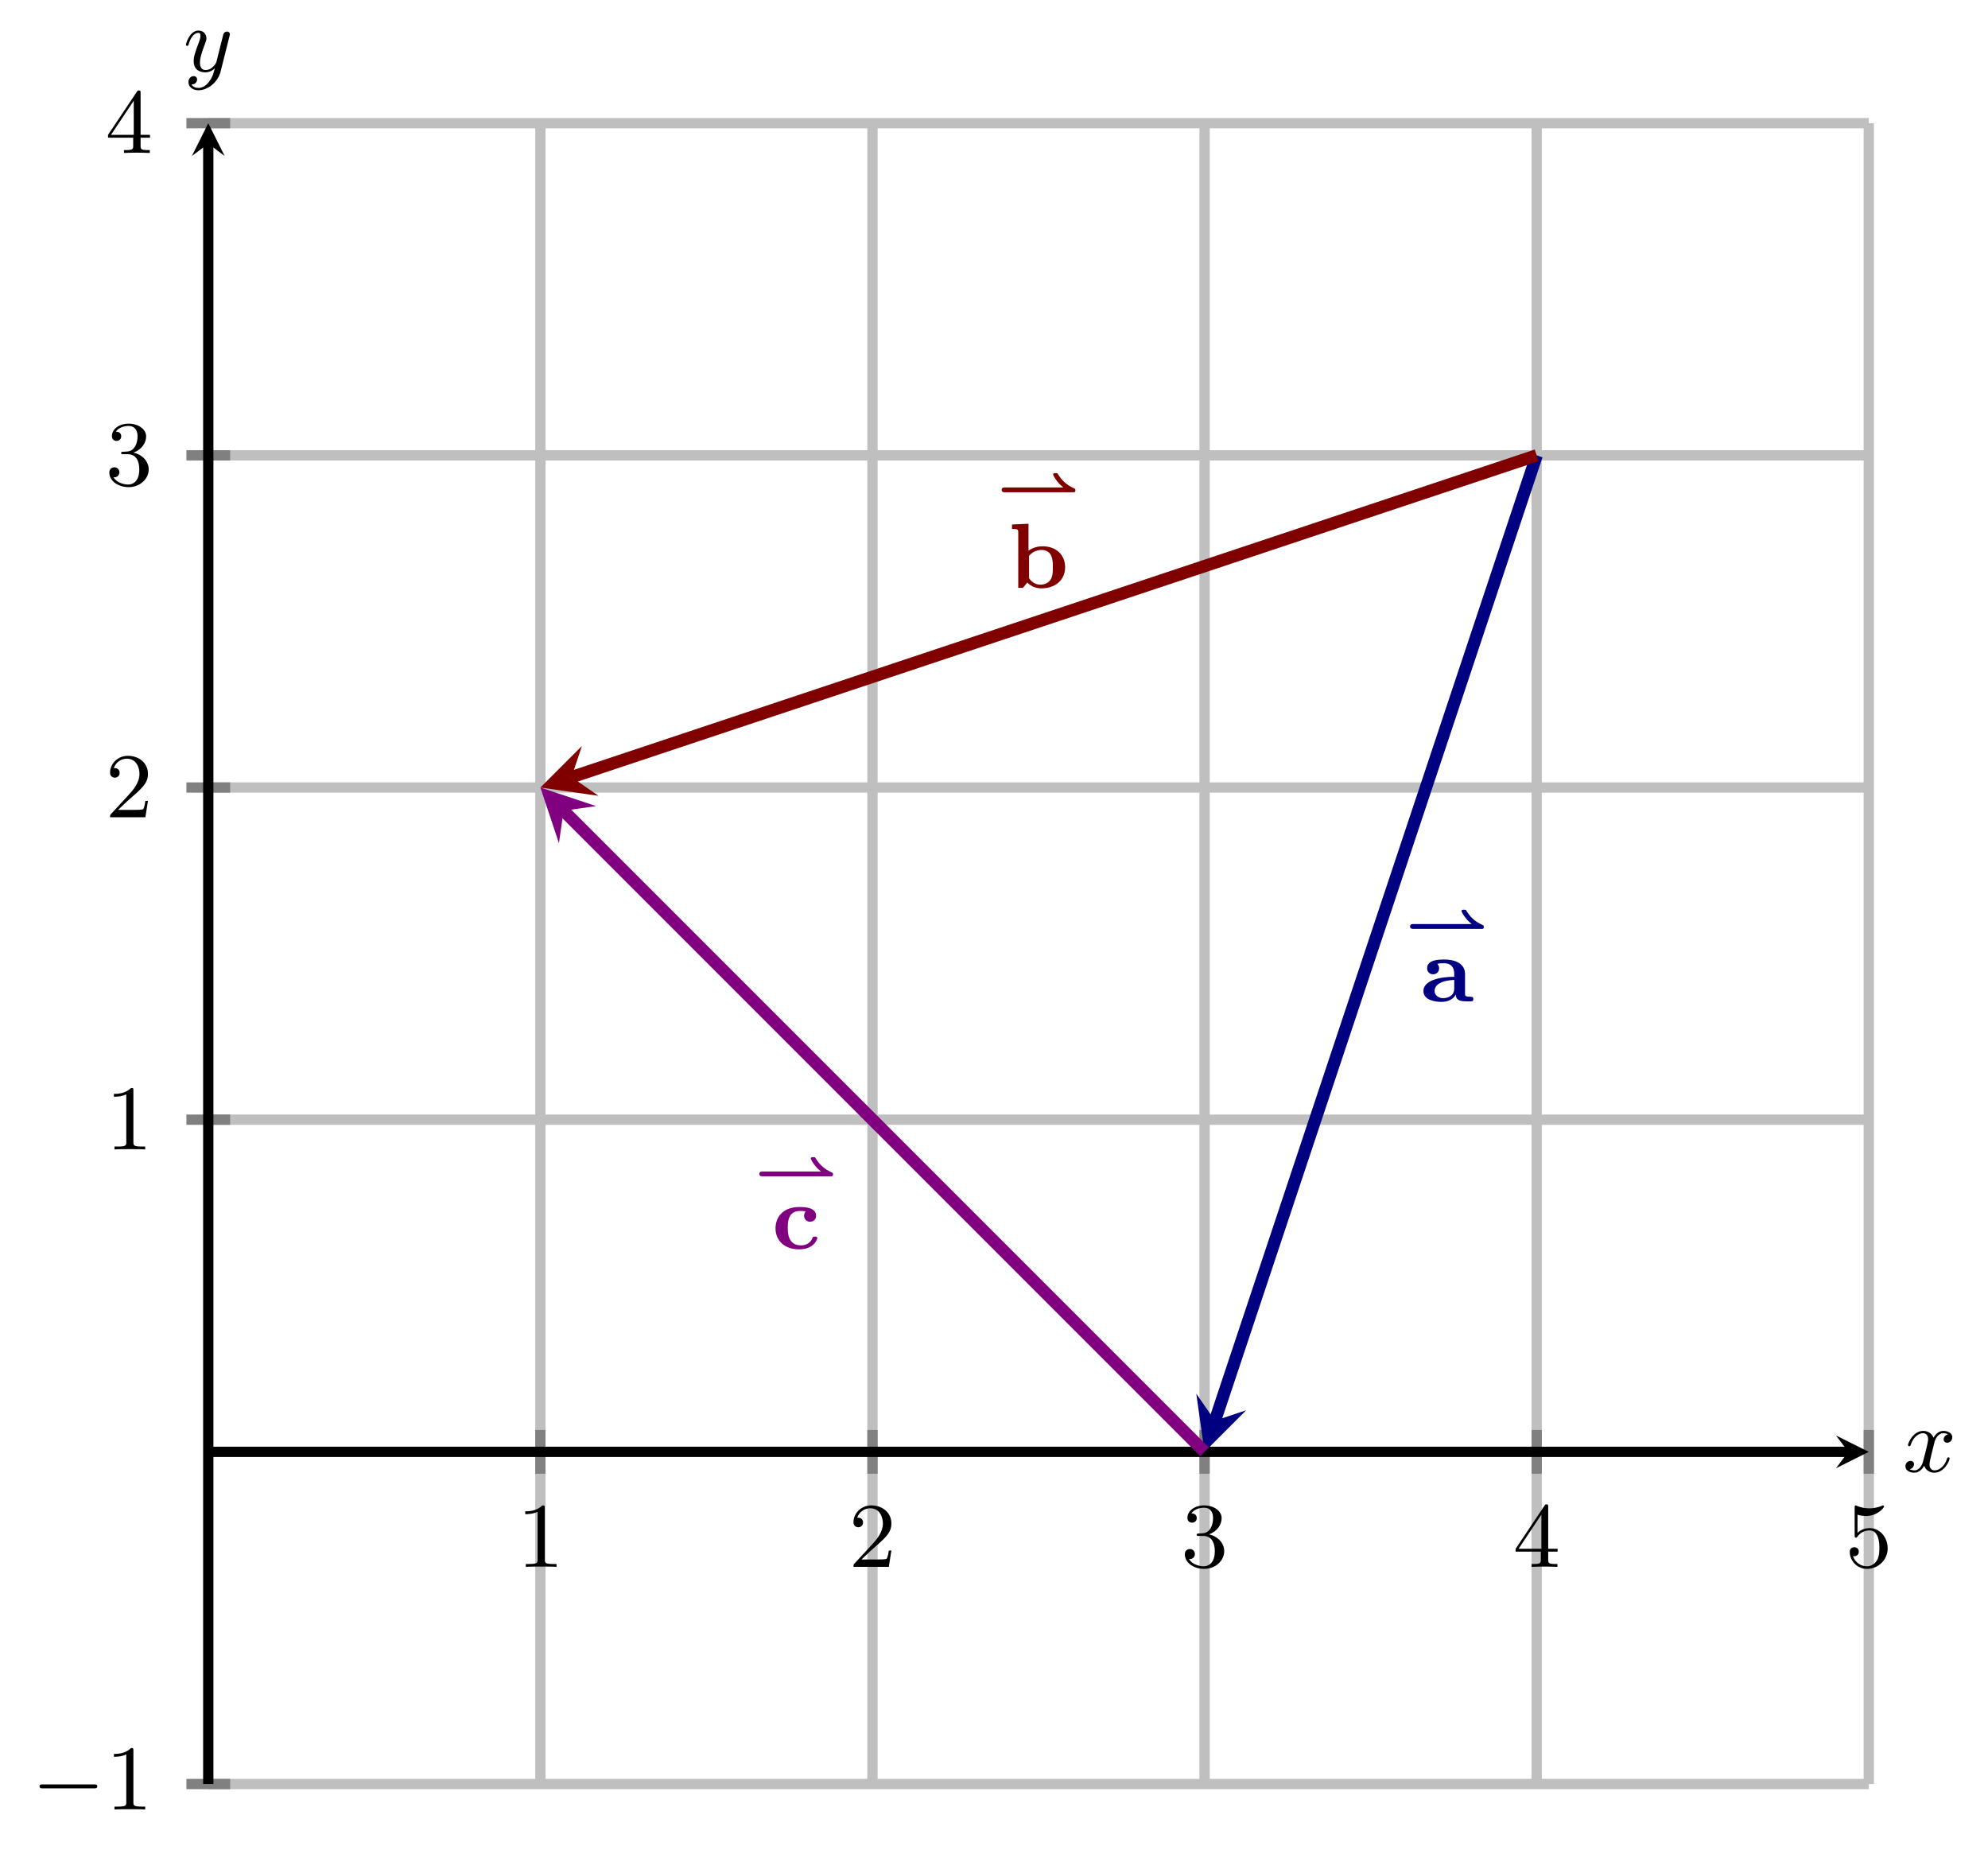 <?xml version="1.0" encoding="UTF-8" standalone="no"?>
<!DOCTYPE svg PUBLIC "-//W3C//DTD SVG 1.1//EN" "http://www.w3.org/Graphics/SVG/1.1/DTD/svg11.dtd">
<svg xmlns="http://www.w3.org/2000/svg" xmlns:xlink="http://www.w3.org/1999/xlink" version="1.1" width="193.222pt" height="179.738pt" viewBox="0 0 193.222 179.738">
<path transform="matrix(1,0,0,-1,20.243,173.362)" stroke-width="1" stroke-linecap="butt" stroke-miterlimit="10" stroke-linejoin="miter" fill="none" stroke="#bfbfbf" d="M 32.278 0 L 32.278 161.392 M 64.557 0 L 64.557 161.392 M 96.835 0 L 96.835 161.392 M 129.113 0 L 129.113 161.392 M 161.392 0 L 161.392 161.392 "/>
<path transform="matrix(1,0,0,-1,20.243,173.362)" stroke-width="1" stroke-linecap="butt" stroke-miterlimit="10" stroke-linejoin="miter" fill="none" stroke="#bfbfbf" d="M 0 0 L 161.392 0 M 0 64.557 L 161.392 64.557 M 0 96.835 L 161.392 96.835 M 0 129.113 L 161.392 129.113 M 0 161.392 L 161.392 161.392 "/>
<path transform="matrix(1,0,0,-1,20.243,173.362)" stroke-width="1" stroke-linecap="butt" stroke-miterlimit="10" stroke-linejoin="miter" fill="none" stroke="#808080" d="M 32.278 30.152 L 32.278 34.404 M 64.557 30.152 L 64.557 34.404 M 96.835 30.152 L 96.835 34.404 M 129.113 30.152 L 129.113 34.404 M 161.392 30.152 L 161.392 34.404 "/>
<path transform="matrix(1,0,0,-1,20.243,173.362)" stroke-width="1" stroke-linecap="butt" stroke-miterlimit="10" stroke-linejoin="miter" fill="none" stroke="#808080" d="M -2.126 0 L 2.126 0 M -2.126 64.557 L 2.126 64.557 M -2.126 96.835 L 2.126 96.835 M -2.126 129.113 L 2.126 129.113 M -2.126 161.392 L 2.126 161.392 "/>
<path transform="matrix(1,0,0,-1,20.243,173.362)" stroke-width="1" stroke-linecap="butt" stroke-miterlimit="10" stroke-linejoin="miter" fill="none" stroke="#000000" d="M 0 32.278 L 159.399 32.278 "/>
<path transform="matrix(1,0,0,-1,179.642,141.084)" d="M 1.993 0 L -1.196 1.594 L 0 0 L -1.196 -1.594 "/>
<path transform="matrix(1,0,0,-1,20.243,173.362)" stroke-width="1" stroke-linecap="butt" stroke-miterlimit="10" stroke-linejoin="miter" fill="none" stroke="#000000" d="M 0 0 L 0 159.399 "/>
<path transform="matrix(0,-1,-1,-0,20.243,13.963)" d="M 1.993 0 L -1.196 1.594 L 0 0 L -1.196 -1.594 "/>
<symbol id="font_0_1">
<path d="M .211 .639 C .211 .664 .21 .666 .185 .666 C .123 .602 .031 .602 0 .602 L 0 .571 C .019 .571 .08 .571 .134 .597 L .134 .08 C .134 .043 .131 .031 .038 .031 L .006 .031 L .006 0 C .042 .003 .131 .003 .172 .003 C .213 .003 .303 .003 .339 0 L .339 .031 L .307 .031 C .214 .031 .211 .043 .211 .08 L .211 .639 Z "/>
</symbol>
<use xlink:href="#font_0_1" transform="matrix(8.966,0,0,-8.966,51.051,152.259)"/>
<symbol id="font_0_2">
<path d="M .411 .177 L .383 .177 C .381 .164 .373 .105 .36 .089 C .354 .08 .285 .08 .265 .08 L .087 .08 L .186 .174 C .35 .316 .411 .369 .411 .471 C .411 .586 .316 .666 .193 .666 C .078 .666 0 .575 0 .484 C 0 .434 .043 .429 .052 .429 C .074 .429 .104 .445 .104 .481 C .104 .511 .083 .533 .052 .533 C .047 .533 .044 .533 .04 .532 C .064 .603 .128 .635 .182 .635 C .284 .635 .319 .54 .319 .471 C .319 .369 .242 .286 .194 .234 L .011 .036 C 0 .025 0 .023 0 0 L .383 0 L .411 .177 Z "/>
</symbol>
<use xlink:href="#font_0_2" transform="matrix(8.966,0,0,-8.966,82.952,152.259)"/>
<symbol id="font_0_3">
<path d="M .262 .374 C .355 .409 .399 .482 .399 .551 C .399 .628 .314 .688 .21 .688 C .106 .688 .028 .629 .028 .553 C .028 .52 .05 .501 .079 .501 C .108 .501 .129 .522 .129 .551 C .129 .586 .105 .601 .071 .601 C .097 .643 .158 .663 .207 .663 C .29 .663 .306 .597 .306 .55 C .306 .52 .3 .472 .275 .434 C .244 .389 .209 .387 .18 .385 C .155 .383 .153 .383 .145 .383 C .136 .382 .128 .381 .128 .37 C .128 .357 .136 .357 .153 .357 L .2 .357 C .287 .357 .325 .287 .325 .192 C .325 .064 .257 .028 .206 .028 C .187 .028 .09 .033 .045 .107 C .081 .102 .109 .127 .109 .161 C .109 .194 .084 .215 .055 .215 C .03 .215 0 .2 0 .158 C 0 .069 .093 0 .209 0 C .334 0 .427 .09 .427 .192 C .427 .279 .358 .353 .262 .374 Z "/>
</symbol>
<use xlink:href="#font_0_3" transform="matrix(8.966,0,0,-8.966,115.159,152.456)"/>
<symbol id="font_0_4">
<path d="M 0 .196 L 0 .165 L .273 .165 L .273 .079 C .273 .042 .27 .031 .195 .031 L .173 .031 L .173 0 C .236 .003 .306 .003 .313 .003 C .318 .003 .39 .003 .453 0 L .453 .031 L .431 .031 C .356 .031 .353 .042 .353 .079 L .353 .165 L .455 .165 L .455 .196 L .353 .196 L .353 .65 C .353 .67 .353 .677 .334 .677 C .322 .677 .321 .676 .312 .662 L 0 .196 M .032 .196 L .279 .566 L .279 .196 L .032 .196 Z "/>
</symbol>
<use xlink:href="#font_0_4" transform="matrix(8.966,0,0,-8.966,147.311,152.259)"/>
<symbol id="font_0_5">
<path d="M .053 .367 C .053 .349 .053 .338 .067 .338 C .075 .338 .078 .342 .084 .351 C .114 .393 .162 .417 .214 .417 C .321 .417 .321 .263 .321 .227 C .321 .196 .321 .134 .293 .089 C .266 .047 .224 .028 .185 .028 C .126 .028 .059 .065 .035 .139 C .036 .139 .042 .137 .049 .137 C .069 .137 .098 .15 .098 .186 C .098 .217 .076 .235 .049 .235 C .028 .235 0 .223 0 .183 C 0 .092 .076 0 .187 0 C .308 0 .411 .098 .411 .222 C .411 .343 .325 .442 .216 .442 C .168 .442 .119 .426 .084 .39 L .084 .587 C .114 .578 .145 .573 .176 .573 C .299 .573 .371 .662 .371 .675 C .371 .684 .365 .688 .36 .688 C .358 .688 .356 .688 .347 .683 C .3 .664 .254 .656 .212 .656 C .169 .656 .124 .664 .078 .683 C .068 .688 .066 .688 .065 .688 C .053 .688 .053 .678 .053 .661 L .053 .367 Z "/>
</symbol>
<use xlink:href="#font_0_5" transform="matrix(8.966,0,0,-8.966,179.786,152.456)"/>
<symbol id="font_1_1">
<path d="M .589 0 C .607 0 .626 0 .626 .022 C .626 .043 .606 .043 .589 .043 L .037 .043 C .02 .043 0 .043 0 .022 C 0 0 .019 0 .037 0 L .589 0 Z "/>
</symbol>
<use xlink:href="#font_1_1" transform="matrix(8.966,0,0,-8.966,3.842,173.783)"/>
<use xlink:href="#font_0_1" transform="matrix(8.966,0,0,-8.966,11.073,175.836)"/>
<use xlink:href="#font_0_1" transform="matrix(8.966,0,0,-8.966,11.073,111.695)"/>
<use xlink:href="#font_0_2" transform="matrix(8.966,0,0,-8.966,10.696,79.418)"/>
<use xlink:href="#font_0_3" transform="matrix(8.966,0,0,-8.966,10.625,47.337)"/>
<use xlink:href="#font_0_4" transform="matrix(8.966,0,0,-8.966,10.499,14.862)"/>
<clipPath id="cp2">
<path transform="matrix(1,0,0,-1,20.243,173.362)" d="M 0 0 L 161.392 0 L 161.392 161.392 L 0 161.392 Z "/>
</clipPath>
<g clip-path="url(#cp2)">
<path transform="matrix(1,0,0,-1,20.243,173.362)" stroke-width="1.196" stroke-linecap="butt" stroke-miterlimit="10" stroke-linejoin="miter" fill="none" stroke="#000080" d="M 129.113 129.113 L 97.844 35.306 "/>
<path transform="matrix(-.317,.95,.95,.317,118.087,138.056)" d="M 3.188 0 L -1.913 2.55 L 0 0 L -1.913 -2.55 " fill="#000080"/>
<path transform="matrix(1,0,0,-1,20.243,173.362)" stroke-width="1.196" stroke-linecap="butt" stroke-miterlimit="10" stroke-linejoin="miter" fill="none" stroke="#800000" d="M 129.113 129.113 L 35.306 97.844 "/>
<path transform="matrix(-.95,.317,.317,.95,55.549,75.518)" d="M 3.188 0 L -1.913 2.55 L 0 0 L -1.913 -2.55 " fill="#800000"/>
<path transform="matrix(1,0,0,-1,20.243,173.362)" stroke-width="1.196" stroke-linecap="butt" stroke-miterlimit="10" stroke-linejoin="miter" fill="none" stroke="#800080" d="M 96.835 32.278 L 34.533 94.581 "/>
<path transform="matrix(-.707,-.707,-.707,.707,54.776,78.781)" d="M 3.188 0 L -1.913 2.55 L 0 0 L -1.913 -2.55 " fill="#800080"/>
<symbol id="font_3_1">
<path d="M 1.161 0 C 1.184 0 1.199 0 1.199 .031 C 1.199 .045 1.199 .054 1.182 .062 C 1.043 .124 .971 .204 .913 .299 C .906 .312 .9 .312 .876 .312 C .857 .312 .837 .312 .837 .289 C .837 .277 .87 .219 .908 .172 C .943 .129 .968 .108 1.002 .079 L .053 .079 C .039 .079 0 .079 0 .04 C 0 0 .038 0 .053 0 L 1.161 0 Z "/>
</symbol>
<use xlink:href="#font_3_1" transform="matrix(5.978,0,0,-5.978,137.049,90.265)" fill="#000080"/>
<symbol id="font_4_1">
<path d="M .451 .304 C .451 .392 .379 .459 .225 .459 C .168 .459 .04 .457 .04 .365 C .04 .32 .074 .299 .105 .299 C .139 .299 .17 .323 .17 .364 C .17 .393 .153 .41 .15 .413 C .16 .415 .184 .419 .221 .419 C .293 .419 .334 .383 .334 .304 L .334 .272 C .168 .272 0 .229 0 .118 C 0 .019 .125 0 .197 0 C .273 0 .325 .033 .352 .08 C .352 .054 .352 .006 .459 .006 L .508 .006 C .527 .006 .541 .006 .541 .031 C .541 .055 .525 .055 .515 .055 C .451 .056 .451 .066 .451 .09 L .451 .304 M .334 .145 C .334 .04 .218 .04 .214 .04 C .163 .04 .121 .073 .121 .118 C .121 .151 .139 .229 .334 .238 L .334 .145 Z "/>
</symbol>
<use xlink:href="#font_4_1" transform="matrix(8.966,0,0,-8.966,138.349,97.358)" fill="#000080"/>
<use xlink:href="#font_3_1" transform="matrix(5.978,0,0,-5.978,97.355,47.838)" fill="#800000"/>
<symbol id="font_4_2">
<path d="M .179 .7 L 0 .692 L 0 .643 C .06 .643 .068 .643 .068 .604 L .068 .006 L .119 .006 L .166 .063 C .198 .031 .247 0 .318 0 C .474 0 .576 .094 .576 .228 C .576 .363 .479 .456 .331 .456 C .251 .456 .198 .422 .179 .408 L .179 .7 M .185 .352 C .21 .384 .258 .416 .319 .416 C .443 .416 .443 .296 .443 .23 C .443 .188 .443 .136 .422 .1 C .389 .044 .328 .04 .308 .04 C .246 .04 .206 .078 .185 .11 L .185 .352 Z "/>
</symbol>
<use xlink:href="#font_4_2" transform="matrix(8.966,0,0,-8.966,98.359,57.173)" fill="#800000"/>
<use xlink:href="#font_3_1" transform="matrix(5.978,0,0,-5.978,73.799,114.311)" fill="#800080"/>
<symbol id="font_4_3">
<path d="M .453 .122 C .453 .138 .438 .138 .427 .138 C .407 .138 .407 .137 .399 .119 C .379 .071 .334 .043 .275 .043 C .133 .043 .133 .187 .133 .232 C .133 .292 .134 .416 .265 .416 C .272 .416 .326 .415 .326 .41 C .326 .409 .324 .406 .323 .405 C .314 .394 .31 .378 .31 .364 C .31 .323 .341 .299 .375 .299 C .406 .299 .44 .32 .44 .365 C .44 .459 .3 .459 .261 .459 C .069 .459 0 .337 0 .228 C 0 .102 .09 0 .256 0 C .293 0 .342 .006 .384 .032 C .441 .067 .453 .119 .453 .122 Z "/>
</symbol>
<use xlink:href="#font_4_3" transform="matrix(8.966,0,0,-8.966,75.375,121.405)" fill="#800080"/>
</g>
<symbol id="font_5_1">
<path d="M .462 .415 C .425 .408 .414 .376 .414 .361 C .414 .342 .428 .325 .453 .325 C .481 .325 .508 .349 .508 .384 C .508 .43 .458 .453 .411 .453 C .351 .453 .316 .4 .304 .379 C .285 .428 .241 .453 .193 .453 C .086 .453 .028 .325 .028 .299 C .028 .29 .035 .287 .042 .287 C .051 .287 .054 .292 .056 .298 C .087 .397 .153 .428 .191 .428 C .22 .428 .246 .409 .246 .362 C .246 .326 .203 .166 .19 .118 C .182 .087 .152 .025 .097 .025 C .077 .025 .056 .032 .046 .038 C .073 .043 .093 .066 .093 .092 C .093 .117 .074 .128 .055 .128 C .026 .128 0 .103 0 .069 C 0 .02 .054 0 .096 0 C .154 0 .188 .048 .203 .075 C .228 .009 .287 0 .314 0 C .422 0 .479 .13 .479 .154 C .479 .159 .476 .166 .466 .166 C .455 .166 .454 .162 .449 .147 C .427 .075 .369 .025 .317 .025 C .288 .025 .261 .043 .261 .091 C .261 .113 .275 .168 .284 .206 C .288 .224 .315 .332 .317 .339 C .329 .375 .359 .428 .41 .428 C .428 .428 .447 .425 .462 .415 Z "/>
</symbol>
<use xlink:href="#font_5_1" transform="matrix(8.966,0,0,-8.966,185.196,143.109)"/>
<symbol id="font_5_2">
<path d="M .473 .59 C .474 .595 .476 .601 .476 .607 C .476 .62 .467 .636 .445 .636 C .432 .636 .414 .628 .406 .609 C .405 .605 .395 .564 .389 .542 L .339 .342 C .331 .313 .331 .311 .329 .302 C .328 .298 .286 .219 .214 .219 C .152 .219 .152 .282 .152 .301 C .152 .346 .165 .395 .208 .507 C .216 .53 .222 .544 .222 .563 C .222 .612 .185 .647 .136 .647 C .04 .647 0 .505 0 .493 C 0 .484 .007 .481 .014 .481 C .025 .481 .026 .487 .03 .5 C .051 .574 .091 .622 .133 .622 C .157 .622 .157 .603 .157 .589 C .157 .572 .153 .554 .144 .53 C .097 .406 .084 .364 .084 .316 C .084 .205 .174 .194 .211 .194 C .26 .194 .295 .22 .313 .238 C .3 .187 .289 .142 .25 .092 C .22 .052 .18 .025 .136 .025 C .108 .025 .075 .035 .061 .063 C .114 .063 .121 .107 .121 .117 C .121 .139 .105 .153 .083 .153 C .059 .153 .027 .134 .027 .088 C .027 .036 .073 0 .136 0 C .238 0 .347 .087 .376 .204 L .473 .59 Z "/>
</symbol>
<use xlink:href="#font_5_2" transform="matrix(8.966,0,0,-8.966,18.073,8.77)"/>
</svg>
